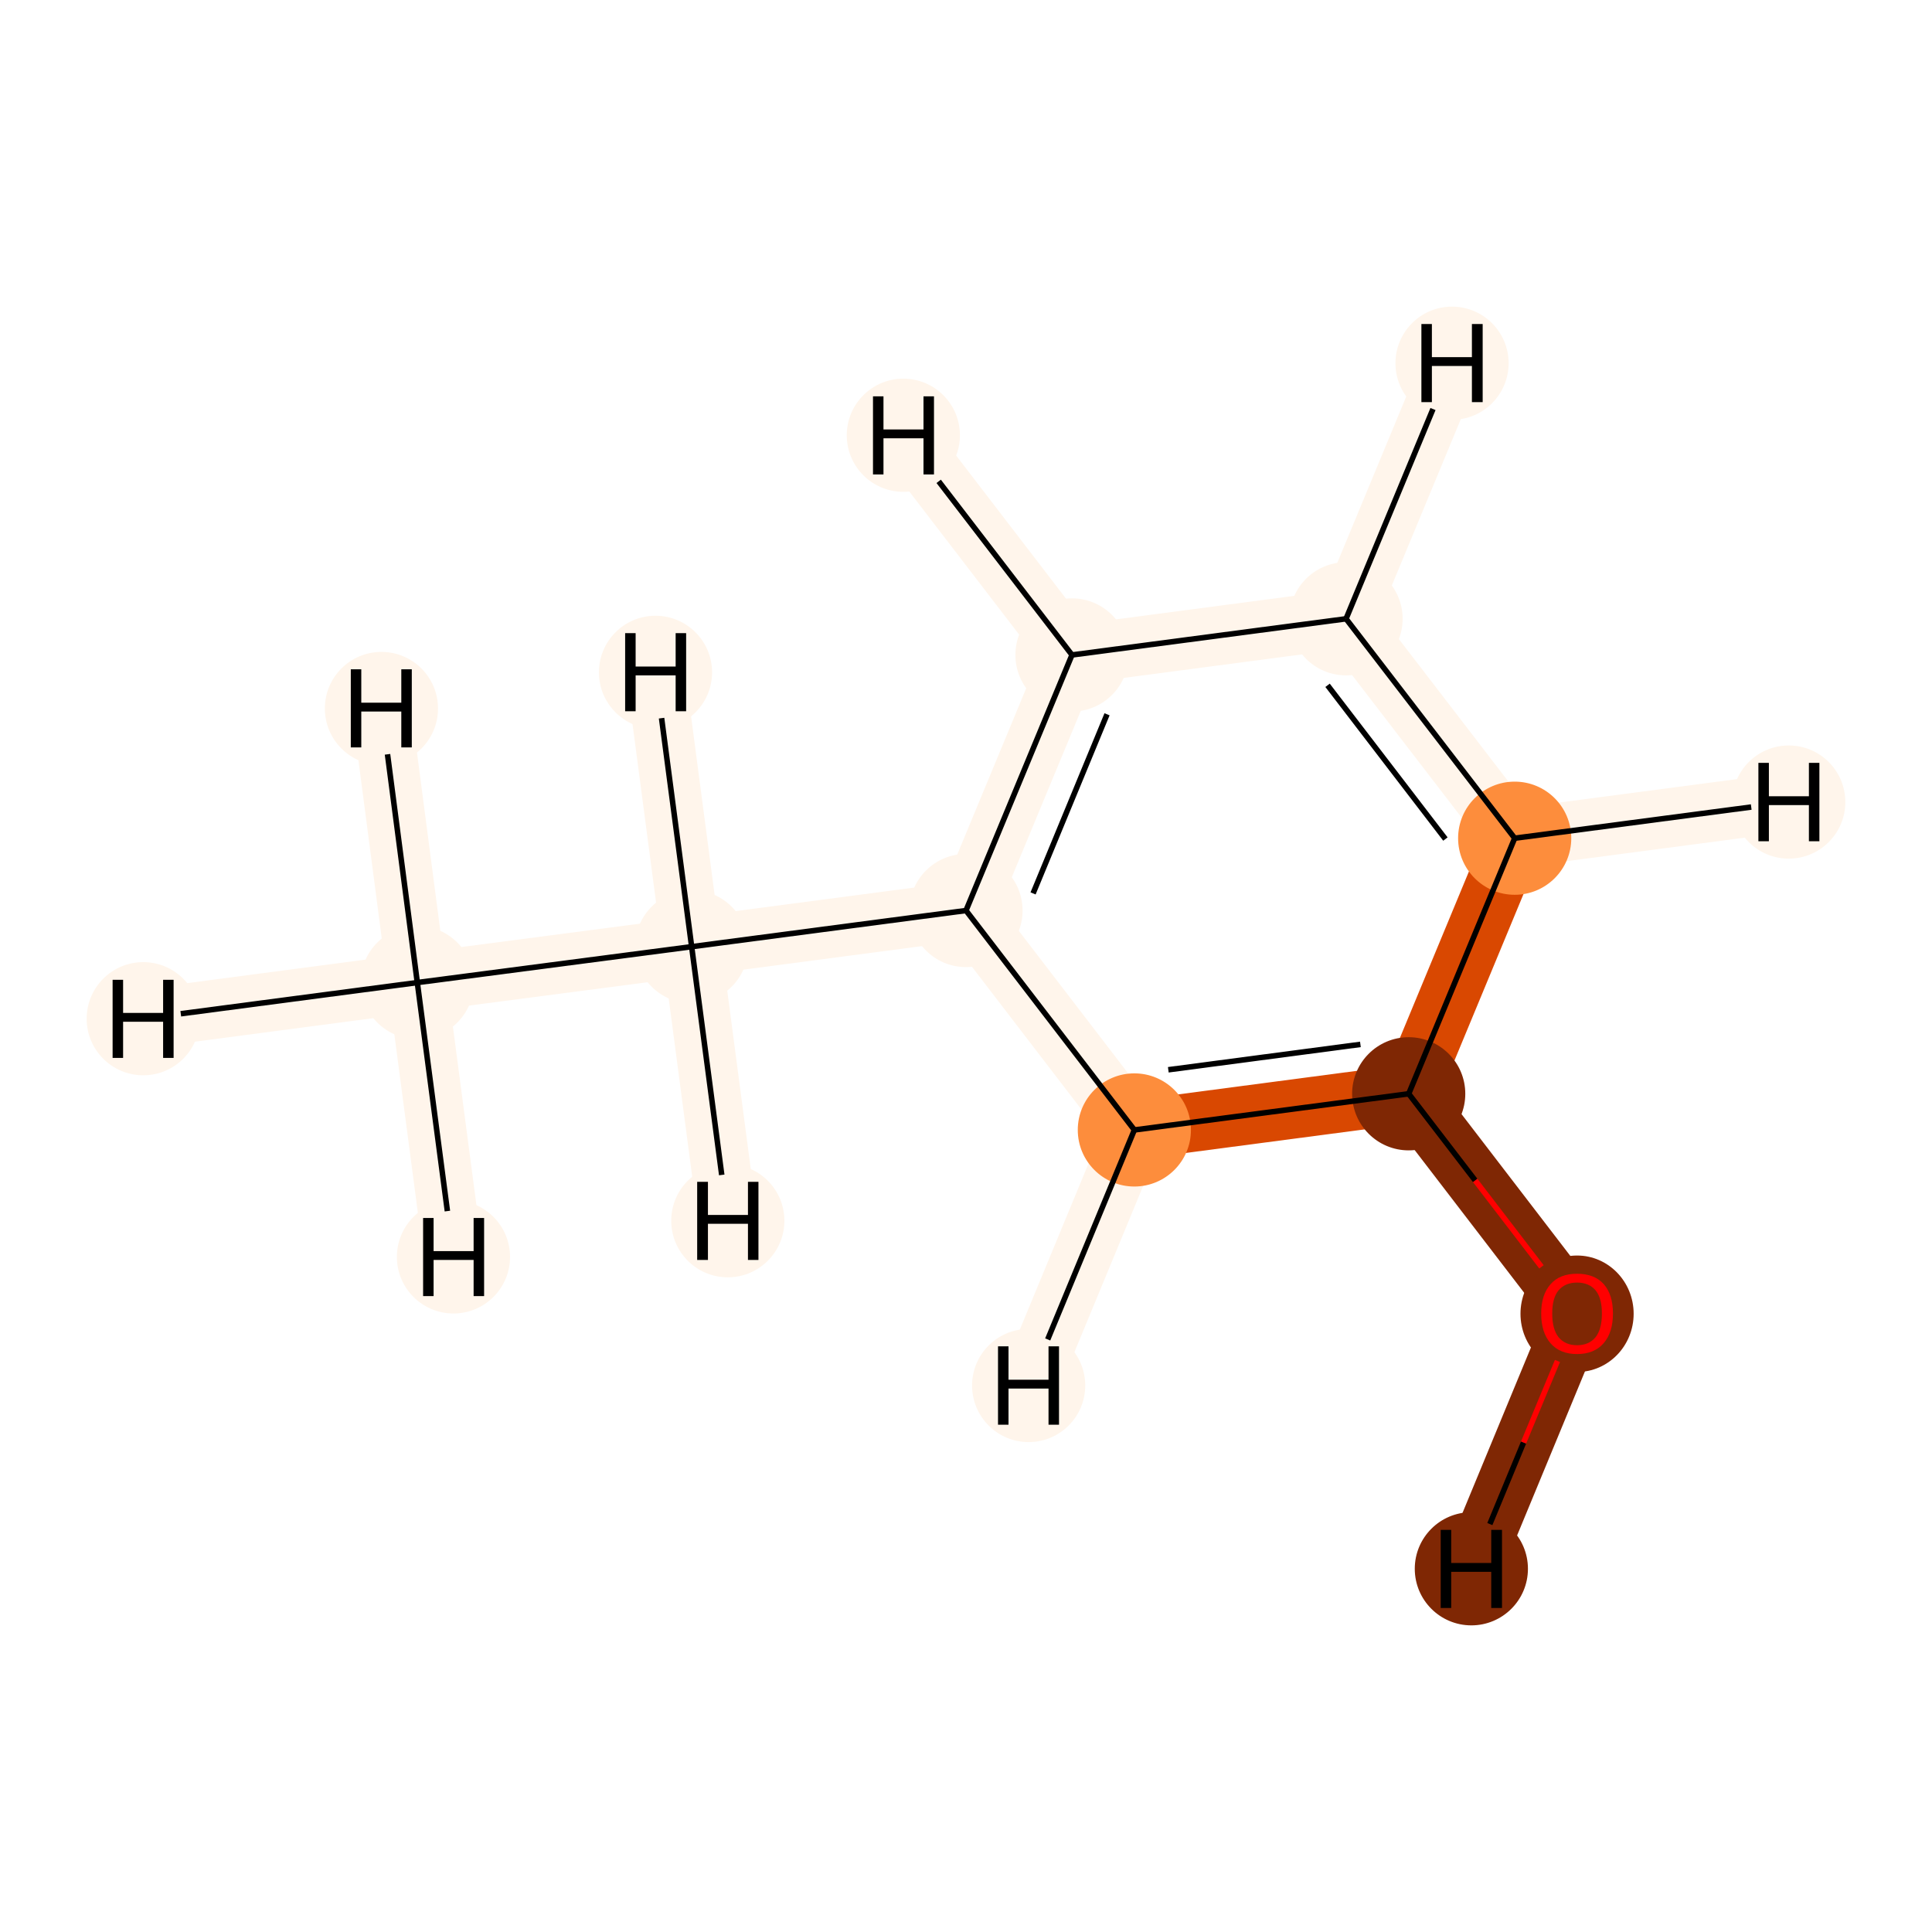 <?xml version='1.0' encoding='iso-8859-1'?>
<svg version='1.1' baseProfile='full'
              xmlns='http://www.w3.org/2000/svg'
                      xmlns:rdkit='http://www.rdkit.org/xml'
                      xmlns:xlink='http://www.w3.org/1999/xlink'
                  xml:space='preserve'
width='700px' height='700px' viewBox='0 0 700 700'>
<!-- END OF HEADER -->
<rect style='opacity:1.0;fill:#FFFFFF;stroke:none' width='700.0' height='700.0' x='0.0' y='0.0'> </rect>
<path d='M 151.2,356.0 L 250.6,343.0' style='fill:none;fill-rule:evenodd;stroke:#FFF5EB;stroke-width:21.4px;stroke-linecap:butt;stroke-linejoin:miter;stroke-opacity:1' />
<path d='M 151.2,356.0 L 51.9,369.1' style='fill:none;fill-rule:evenodd;stroke:#FFF5EB;stroke-width:21.4px;stroke-linecap:butt;stroke-linejoin:miter;stroke-opacity:1' />
<path d='M 151.2,356.0 L 164.3,455.4' style='fill:none;fill-rule:evenodd;stroke:#FFF5EB;stroke-width:21.4px;stroke-linecap:butt;stroke-linejoin:miter;stroke-opacity:1' />
<path d='M 151.2,356.0 L 138.2,256.7' style='fill:none;fill-rule:evenodd;stroke:#FFF5EB;stroke-width:21.4px;stroke-linecap:butt;stroke-linejoin:miter;stroke-opacity:1' />
<path d='M 250.6,343.0 L 350.0,329.9' style='fill:none;fill-rule:evenodd;stroke:#FFF5EB;stroke-width:21.4px;stroke-linecap:butt;stroke-linejoin:miter;stroke-opacity:1' />
<path d='M 250.6,343.0 L 237.5,243.6' style='fill:none;fill-rule:evenodd;stroke:#FFF5EB;stroke-width:21.4px;stroke-linecap:butt;stroke-linejoin:miter;stroke-opacity:1' />
<path d='M 250.6,343.0 L 263.7,442.3' style='fill:none;fill-rule:evenodd;stroke:#FFF5EB;stroke-width:21.4px;stroke-linecap:butt;stroke-linejoin:miter;stroke-opacity:1' />
<path d='M 350.0,329.9 L 388.4,237.3' style='fill:none;fill-rule:evenodd;stroke:#FFF5EB;stroke-width:21.4px;stroke-linecap:butt;stroke-linejoin:miter;stroke-opacity:1' />
<path d='M 350.0,329.9 L 411.0,409.4' style='fill:none;fill-rule:evenodd;stroke:#FFF5EB;stroke-width:21.4px;stroke-linecap:butt;stroke-linejoin:miter;stroke-opacity:1' />
<path d='M 388.4,237.3 L 487.7,224.2' style='fill:none;fill-rule:evenodd;stroke:#FFF5EB;stroke-width:21.4px;stroke-linecap:butt;stroke-linejoin:miter;stroke-opacity:1' />
<path d='M 388.4,237.3 L 327.3,157.7' style='fill:none;fill-rule:evenodd;stroke:#FFF5EB;stroke-width:21.4px;stroke-linecap:butt;stroke-linejoin:miter;stroke-opacity:1' />
<path d='M 487.7,224.2 L 548.8,303.7' style='fill:none;fill-rule:evenodd;stroke:#FFF5EB;stroke-width:21.4px;stroke-linecap:butt;stroke-linejoin:miter;stroke-opacity:1' />
<path d='M 487.7,224.2 L 526.1,131.6' style='fill:none;fill-rule:evenodd;stroke:#FFF5EB;stroke-width:21.4px;stroke-linecap:butt;stroke-linejoin:miter;stroke-opacity:1' />
<path d='M 548.8,303.7 L 510.4,396.3' style='fill:none;fill-rule:evenodd;stroke:#D94801;stroke-width:21.4px;stroke-linecap:butt;stroke-linejoin:miter;stroke-opacity:1' />
<path d='M 548.8,303.7 L 648.1,290.6' style='fill:none;fill-rule:evenodd;stroke:#FFF5EB;stroke-width:21.4px;stroke-linecap:butt;stroke-linejoin:miter;stroke-opacity:1' />
<path d='M 510.4,396.3 L 411.0,409.4' style='fill:none;fill-rule:evenodd;stroke:#D94801;stroke-width:21.4px;stroke-linecap:butt;stroke-linejoin:miter;stroke-opacity:1' />
<path d='M 510.4,396.3 L 571.4,475.8' style='fill:none;fill-rule:evenodd;stroke:#7F2704;stroke-width:21.4px;stroke-linecap:butt;stroke-linejoin:miter;stroke-opacity:1' />
<path d='M 411.0,409.4 L 372.7,502.0' style='fill:none;fill-rule:evenodd;stroke:#FFF5EB;stroke-width:21.4px;stroke-linecap:butt;stroke-linejoin:miter;stroke-opacity:1' />
<path d='M 571.4,475.8 L 533.1,568.4' style='fill:none;fill-rule:evenodd;stroke:#7F2704;stroke-width:21.4px;stroke-linecap:butt;stroke-linejoin:miter;stroke-opacity:1' />
<ellipse cx='151.2' cy='356.0' rx='20.0' ry='20.0'  style='fill:#FFF5EB;fill-rule:evenodd;stroke:#FFF5EB;stroke-width:1.0px;stroke-linecap:butt;stroke-linejoin:miter;stroke-opacity:1' />
<ellipse cx='250.6' cy='343.0' rx='20.0' ry='20.0'  style='fill:#FFF5EB;fill-rule:evenodd;stroke:#FFF5EB;stroke-width:1.0px;stroke-linecap:butt;stroke-linejoin:miter;stroke-opacity:1' />
<ellipse cx='350.0' cy='329.9' rx='20.0' ry='20.0'  style='fill:#FFF5EB;fill-rule:evenodd;stroke:#FFF5EB;stroke-width:1.0px;stroke-linecap:butt;stroke-linejoin:miter;stroke-opacity:1' />
<ellipse cx='388.4' cy='237.3' rx='20.0' ry='20.0'  style='fill:#FFF5EB;fill-rule:evenodd;stroke:#FFF5EB;stroke-width:1.0px;stroke-linecap:butt;stroke-linejoin:miter;stroke-opacity:1' />
<ellipse cx='487.7' cy='224.2' rx='20.0' ry='20.0'  style='fill:#FFF5EB;fill-rule:evenodd;stroke:#FFF5EB;stroke-width:1.0px;stroke-linecap:butt;stroke-linejoin:miter;stroke-opacity:1' />
<ellipse cx='548.8' cy='303.7' rx='20.0' ry='20.0'  style='fill:#FD8D3C;fill-rule:evenodd;stroke:#FD8D3C;stroke-width:1.0px;stroke-linecap:butt;stroke-linejoin:miter;stroke-opacity:1' />
<ellipse cx='510.4' cy='396.3' rx='20.0' ry='20.0'  style='fill:#7F2704;fill-rule:evenodd;stroke:#7F2704;stroke-width:1.0px;stroke-linecap:butt;stroke-linejoin:miter;stroke-opacity:1' />
<ellipse cx='411.0' cy='409.4' rx='20.0' ry='20.0'  style='fill:#FD8D3C;fill-rule:evenodd;stroke:#FD8D3C;stroke-width:1.0px;stroke-linecap:butt;stroke-linejoin:miter;stroke-opacity:1' />
<ellipse cx='571.4' cy='476.0' rx='20.0' ry='20.6'  style='fill:#7F2704;fill-rule:evenodd;stroke:#7F2704;stroke-width:1.0px;stroke-linecap:butt;stroke-linejoin:miter;stroke-opacity:1' />
<ellipse cx='51.9' cy='369.1' rx='20.0' ry='20.0'  style='fill:#FFF5EB;fill-rule:evenodd;stroke:#FFF5EB;stroke-width:1.0px;stroke-linecap:butt;stroke-linejoin:miter;stroke-opacity:1' />
<ellipse cx='164.3' cy='455.4' rx='20.0' ry='20.0'  style='fill:#FFF5EB;fill-rule:evenodd;stroke:#FFF5EB;stroke-width:1.0px;stroke-linecap:butt;stroke-linejoin:miter;stroke-opacity:1' />
<ellipse cx='138.2' cy='256.7' rx='20.0' ry='20.0'  style='fill:#FFF5EB;fill-rule:evenodd;stroke:#FFF5EB;stroke-width:1.0px;stroke-linecap:butt;stroke-linejoin:miter;stroke-opacity:1' />
<ellipse cx='237.5' cy='243.6' rx='20.0' ry='20.0'  style='fill:#FFF5EB;fill-rule:evenodd;stroke:#FFF5EB;stroke-width:1.0px;stroke-linecap:butt;stroke-linejoin:miter;stroke-opacity:1' />
<ellipse cx='263.7' cy='442.3' rx='20.0' ry='20.0'  style='fill:#FFF5EB;fill-rule:evenodd;stroke:#FFF5EB;stroke-width:1.0px;stroke-linecap:butt;stroke-linejoin:miter;stroke-opacity:1' />
<ellipse cx='327.3' cy='157.7' rx='20.0' ry='20.0'  style='fill:#FFF5EB;fill-rule:evenodd;stroke:#FFF5EB;stroke-width:1.0px;stroke-linecap:butt;stroke-linejoin:miter;stroke-opacity:1' />
<ellipse cx='526.1' cy='131.6' rx='20.0' ry='20.0'  style='fill:#FFF5EB;fill-rule:evenodd;stroke:#FFF5EB;stroke-width:1.0px;stroke-linecap:butt;stroke-linejoin:miter;stroke-opacity:1' />
<ellipse cx='648.1' cy='290.6' rx='20.0' ry='20.0'  style='fill:#FFF5EB;fill-rule:evenodd;stroke:#FFF5EB;stroke-width:1.0px;stroke-linecap:butt;stroke-linejoin:miter;stroke-opacity:1' />
<ellipse cx='372.7' cy='502.0' rx='20.0' ry='20.0'  style='fill:#FFF5EB;fill-rule:evenodd;stroke:#FFF5EB;stroke-width:1.0px;stroke-linecap:butt;stroke-linejoin:miter;stroke-opacity:1' />
<ellipse cx='533.1' cy='568.4' rx='20.0' ry='20.0'  style='fill:#7F2704;fill-rule:evenodd;stroke:#7F2704;stroke-width:1.0px;stroke-linecap:butt;stroke-linejoin:miter;stroke-opacity:1' />
<path class='bond-0 atom-0 atom-1' d='M 151.2,356.0 L 250.6,343.0' style='fill:none;fill-rule:evenodd;stroke:#000000;stroke-width:2.0px;stroke-linecap:butt;stroke-linejoin:miter;stroke-opacity:1' />
<path class='bond-9 atom-0 atom-9' d='M 151.2,356.0 L 65.5,367.3' style='fill:none;fill-rule:evenodd;stroke:#000000;stroke-width:2.0px;stroke-linecap:butt;stroke-linejoin:miter;stroke-opacity:1' />
<path class='bond-10 atom-0 atom-10' d='M 151.2,356.0 L 162.1,438.8' style='fill:none;fill-rule:evenodd;stroke:#000000;stroke-width:2.0px;stroke-linecap:butt;stroke-linejoin:miter;stroke-opacity:1' />
<path class='bond-11 atom-0 atom-11' d='M 151.2,356.0 L 140.4,273.3' style='fill:none;fill-rule:evenodd;stroke:#000000;stroke-width:2.0px;stroke-linecap:butt;stroke-linejoin:miter;stroke-opacity:1' />
<path class='bond-1 atom-1 atom-2' d='M 250.6,343.0 L 350.0,329.9' style='fill:none;fill-rule:evenodd;stroke:#000000;stroke-width:2.0px;stroke-linecap:butt;stroke-linejoin:miter;stroke-opacity:1' />
<path class='bond-12 atom-1 atom-12' d='M 250.6,343.0 L 239.7,260.2' style='fill:none;fill-rule:evenodd;stroke:#000000;stroke-width:2.0px;stroke-linecap:butt;stroke-linejoin:miter;stroke-opacity:1' />
<path class='bond-13 atom-1 atom-13' d='M 250.6,343.0 L 261.5,425.7' style='fill:none;fill-rule:evenodd;stroke:#000000;stroke-width:2.0px;stroke-linecap:butt;stroke-linejoin:miter;stroke-opacity:1' />
<path class='bond-2 atom-2 atom-3' d='M 350.0,329.9 L 388.4,237.3' style='fill:none;fill-rule:evenodd;stroke:#000000;stroke-width:2.0px;stroke-linecap:butt;stroke-linejoin:miter;stroke-opacity:1' />
<path class='bond-2 atom-2 atom-3' d='M 374.3,323.7 L 401.1,258.8' style='fill:none;fill-rule:evenodd;stroke:#000000;stroke-width:2.0px;stroke-linecap:butt;stroke-linejoin:miter;stroke-opacity:1' />
<path class='bond-8 atom-7 atom-2' d='M 411.0,409.4 L 350.0,329.9' style='fill:none;fill-rule:evenodd;stroke:#000000;stroke-width:2.0px;stroke-linecap:butt;stroke-linejoin:miter;stroke-opacity:1' />
<path class='bond-3 atom-3 atom-4' d='M 388.4,237.3 L 487.7,224.2' style='fill:none;fill-rule:evenodd;stroke:#000000;stroke-width:2.0px;stroke-linecap:butt;stroke-linejoin:miter;stroke-opacity:1' />
<path class='bond-14 atom-3 atom-14' d='M 388.4,237.3 L 340.1,174.4' style='fill:none;fill-rule:evenodd;stroke:#000000;stroke-width:2.0px;stroke-linecap:butt;stroke-linejoin:miter;stroke-opacity:1' />
<path class='bond-4 atom-4 atom-5' d='M 487.7,224.2 L 548.8,303.7' style='fill:none;fill-rule:evenodd;stroke:#000000;stroke-width:2.0px;stroke-linecap:butt;stroke-linejoin:miter;stroke-opacity:1' />
<path class='bond-4 atom-4 atom-5' d='M 481.0,248.3 L 523.7,304.0' style='fill:none;fill-rule:evenodd;stroke:#000000;stroke-width:2.0px;stroke-linecap:butt;stroke-linejoin:miter;stroke-opacity:1' />
<path class='bond-15 atom-4 atom-15' d='M 487.7,224.2 L 519.2,148.2' style='fill:none;fill-rule:evenodd;stroke:#000000;stroke-width:2.0px;stroke-linecap:butt;stroke-linejoin:miter;stroke-opacity:1' />
<path class='bond-5 atom-5 atom-6' d='M 548.8,303.7 L 510.4,396.3' style='fill:none;fill-rule:evenodd;stroke:#000000;stroke-width:2.0px;stroke-linecap:butt;stroke-linejoin:miter;stroke-opacity:1' />
<path class='bond-16 atom-5 atom-16' d='M 548.8,303.7 L 634.5,292.4' style='fill:none;fill-rule:evenodd;stroke:#000000;stroke-width:2.0px;stroke-linecap:butt;stroke-linejoin:miter;stroke-opacity:1' />
<path class='bond-6 atom-6 atom-7' d='M 510.4,396.3 L 411.0,409.4' style='fill:none;fill-rule:evenodd;stroke:#000000;stroke-width:2.0px;stroke-linecap:butt;stroke-linejoin:miter;stroke-opacity:1' />
<path class='bond-6 atom-6 atom-7' d='M 492.9,378.4 L 423.3,387.6' style='fill:none;fill-rule:evenodd;stroke:#000000;stroke-width:2.0px;stroke-linecap:butt;stroke-linejoin:miter;stroke-opacity:1' />
<path class='bond-7 atom-6 atom-8' d='M 510.4,396.3 L 534.5,427.7' style='fill:none;fill-rule:evenodd;stroke:#000000;stroke-width:2.0px;stroke-linecap:butt;stroke-linejoin:miter;stroke-opacity:1' />
<path class='bond-7 atom-6 atom-8' d='M 534.5,427.7 L 558.5,459.0' style='fill:none;fill-rule:evenodd;stroke:#FF0000;stroke-width:2.0px;stroke-linecap:butt;stroke-linejoin:miter;stroke-opacity:1' />
<path class='bond-17 atom-7 atom-17' d='M 411.0,409.4 L 379.6,485.3' style='fill:none;fill-rule:evenodd;stroke:#000000;stroke-width:2.0px;stroke-linecap:butt;stroke-linejoin:miter;stroke-opacity:1' />
<path class='bond-18 atom-8 atom-18' d='M 564.3,493.1 L 552.0,522.7' style='fill:none;fill-rule:evenodd;stroke:#FF0000;stroke-width:2.0px;stroke-linecap:butt;stroke-linejoin:miter;stroke-opacity:1' />
<path class='bond-18 atom-8 atom-18' d='M 552.0,522.7 L 539.8,552.2' style='fill:none;fill-rule:evenodd;stroke:#000000;stroke-width:2.0px;stroke-linecap:butt;stroke-linejoin:miter;stroke-opacity:1' />
<path  class='atom-8' d='M 558.4 475.9
Q 558.4 469.1, 561.8 465.3
Q 565.1 461.5, 571.4 461.5
Q 577.7 461.5, 581.1 465.3
Q 584.4 469.1, 584.4 475.9
Q 584.4 482.8, 581.0 486.7
Q 577.6 490.6, 571.4 490.6
Q 565.2 490.6, 561.8 486.7
Q 558.4 482.8, 558.4 475.9
M 571.4 487.4
Q 575.7 487.4, 578.1 484.5
Q 580.4 481.6, 580.4 475.9
Q 580.4 470.3, 578.1 467.5
Q 575.7 464.7, 571.4 464.7
Q 567.1 464.7, 564.7 467.5
Q 562.4 470.3, 562.4 475.9
Q 562.4 481.6, 564.7 484.5
Q 567.1 487.4, 571.4 487.4
' fill='#FF0000'/>
<path  class='atom-9' d='M 40.8 355.0
L 44.6 355.0
L 44.6 367.0
L 59.1 367.0
L 59.1 355.0
L 62.9 355.0
L 62.9 383.3
L 59.1 383.3
L 59.1 370.2
L 44.6 370.2
L 44.6 383.3
L 40.8 383.3
L 40.8 355.0
' fill='#000000'/>
<path  class='atom-10' d='M 153.3 441.3
L 157.1 441.3
L 157.1 453.3
L 171.6 453.3
L 171.6 441.3
L 175.4 441.3
L 175.4 469.6
L 171.6 469.6
L 171.6 456.5
L 157.1 456.5
L 157.1 469.6
L 153.3 469.6
L 153.3 441.3
' fill='#000000'/>
<path  class='atom-11' d='M 127.1 242.5
L 130.9 242.5
L 130.9 254.6
L 145.4 254.6
L 145.4 242.5
L 149.2 242.5
L 149.2 270.8
L 145.4 270.8
L 145.4 257.8
L 130.9 257.8
L 130.9 270.8
L 127.1 270.8
L 127.1 242.5
' fill='#000000'/>
<path  class='atom-12' d='M 226.5 229.4
L 230.3 229.4
L 230.3 241.5
L 244.8 241.5
L 244.8 229.4
L 248.6 229.4
L 248.6 257.7
L 244.8 257.7
L 244.8 244.7
L 230.3 244.7
L 230.3 257.7
L 226.5 257.7
L 226.5 229.4
' fill='#000000'/>
<path  class='atom-13' d='M 252.6 428.2
L 256.5 428.2
L 256.5 440.2
L 271.0 440.2
L 271.0 428.2
L 274.8 428.2
L 274.8 456.5
L 271.0 456.5
L 271.0 443.4
L 256.5 443.4
L 256.5 456.5
L 252.6 456.5
L 252.6 428.2
' fill='#000000'/>
<path  class='atom-14' d='M 316.3 143.6
L 320.1 143.6
L 320.1 155.6
L 334.6 155.6
L 334.6 143.6
L 338.4 143.6
L 338.4 171.9
L 334.6 171.9
L 334.6 158.8
L 320.1 158.8
L 320.1 171.9
L 316.3 171.9
L 316.3 143.6
' fill='#000000'/>
<path  class='atom-15' d='M 515.0 117.4
L 518.8 117.4
L 518.8 129.4
L 533.3 129.4
L 533.3 117.4
L 537.2 117.4
L 537.2 145.7
L 533.3 145.7
L 533.3 132.6
L 518.8 132.6
L 518.8 145.7
L 515.0 145.7
L 515.0 117.4
' fill='#000000'/>
<path  class='atom-16' d='M 637.1 276.4
L 640.9 276.4
L 640.9 288.5
L 655.4 288.5
L 655.4 276.4
L 659.2 276.4
L 659.2 304.8
L 655.4 304.8
L 655.4 291.7
L 640.9 291.7
L 640.9 304.8
L 637.1 304.8
L 637.1 276.4
' fill='#000000'/>
<path  class='atom-17' d='M 361.6 487.8
L 365.4 487.8
L 365.4 499.9
L 379.9 499.9
L 379.9 487.8
L 383.7 487.8
L 383.7 516.2
L 379.9 516.2
L 379.9 503.1
L 365.4 503.1
L 365.4 516.2
L 361.6 516.2
L 361.6 487.8
' fill='#000000'/>
<path  class='atom-18' d='M 522.0 554.3
L 525.8 554.3
L 525.8 566.3
L 540.3 566.3
L 540.3 554.3
L 544.2 554.3
L 544.2 582.6
L 540.3 582.6
L 540.3 569.5
L 525.8 569.5
L 525.8 582.6
L 522.0 582.6
L 522.0 554.3
' fill='#000000'/>
</svg>
